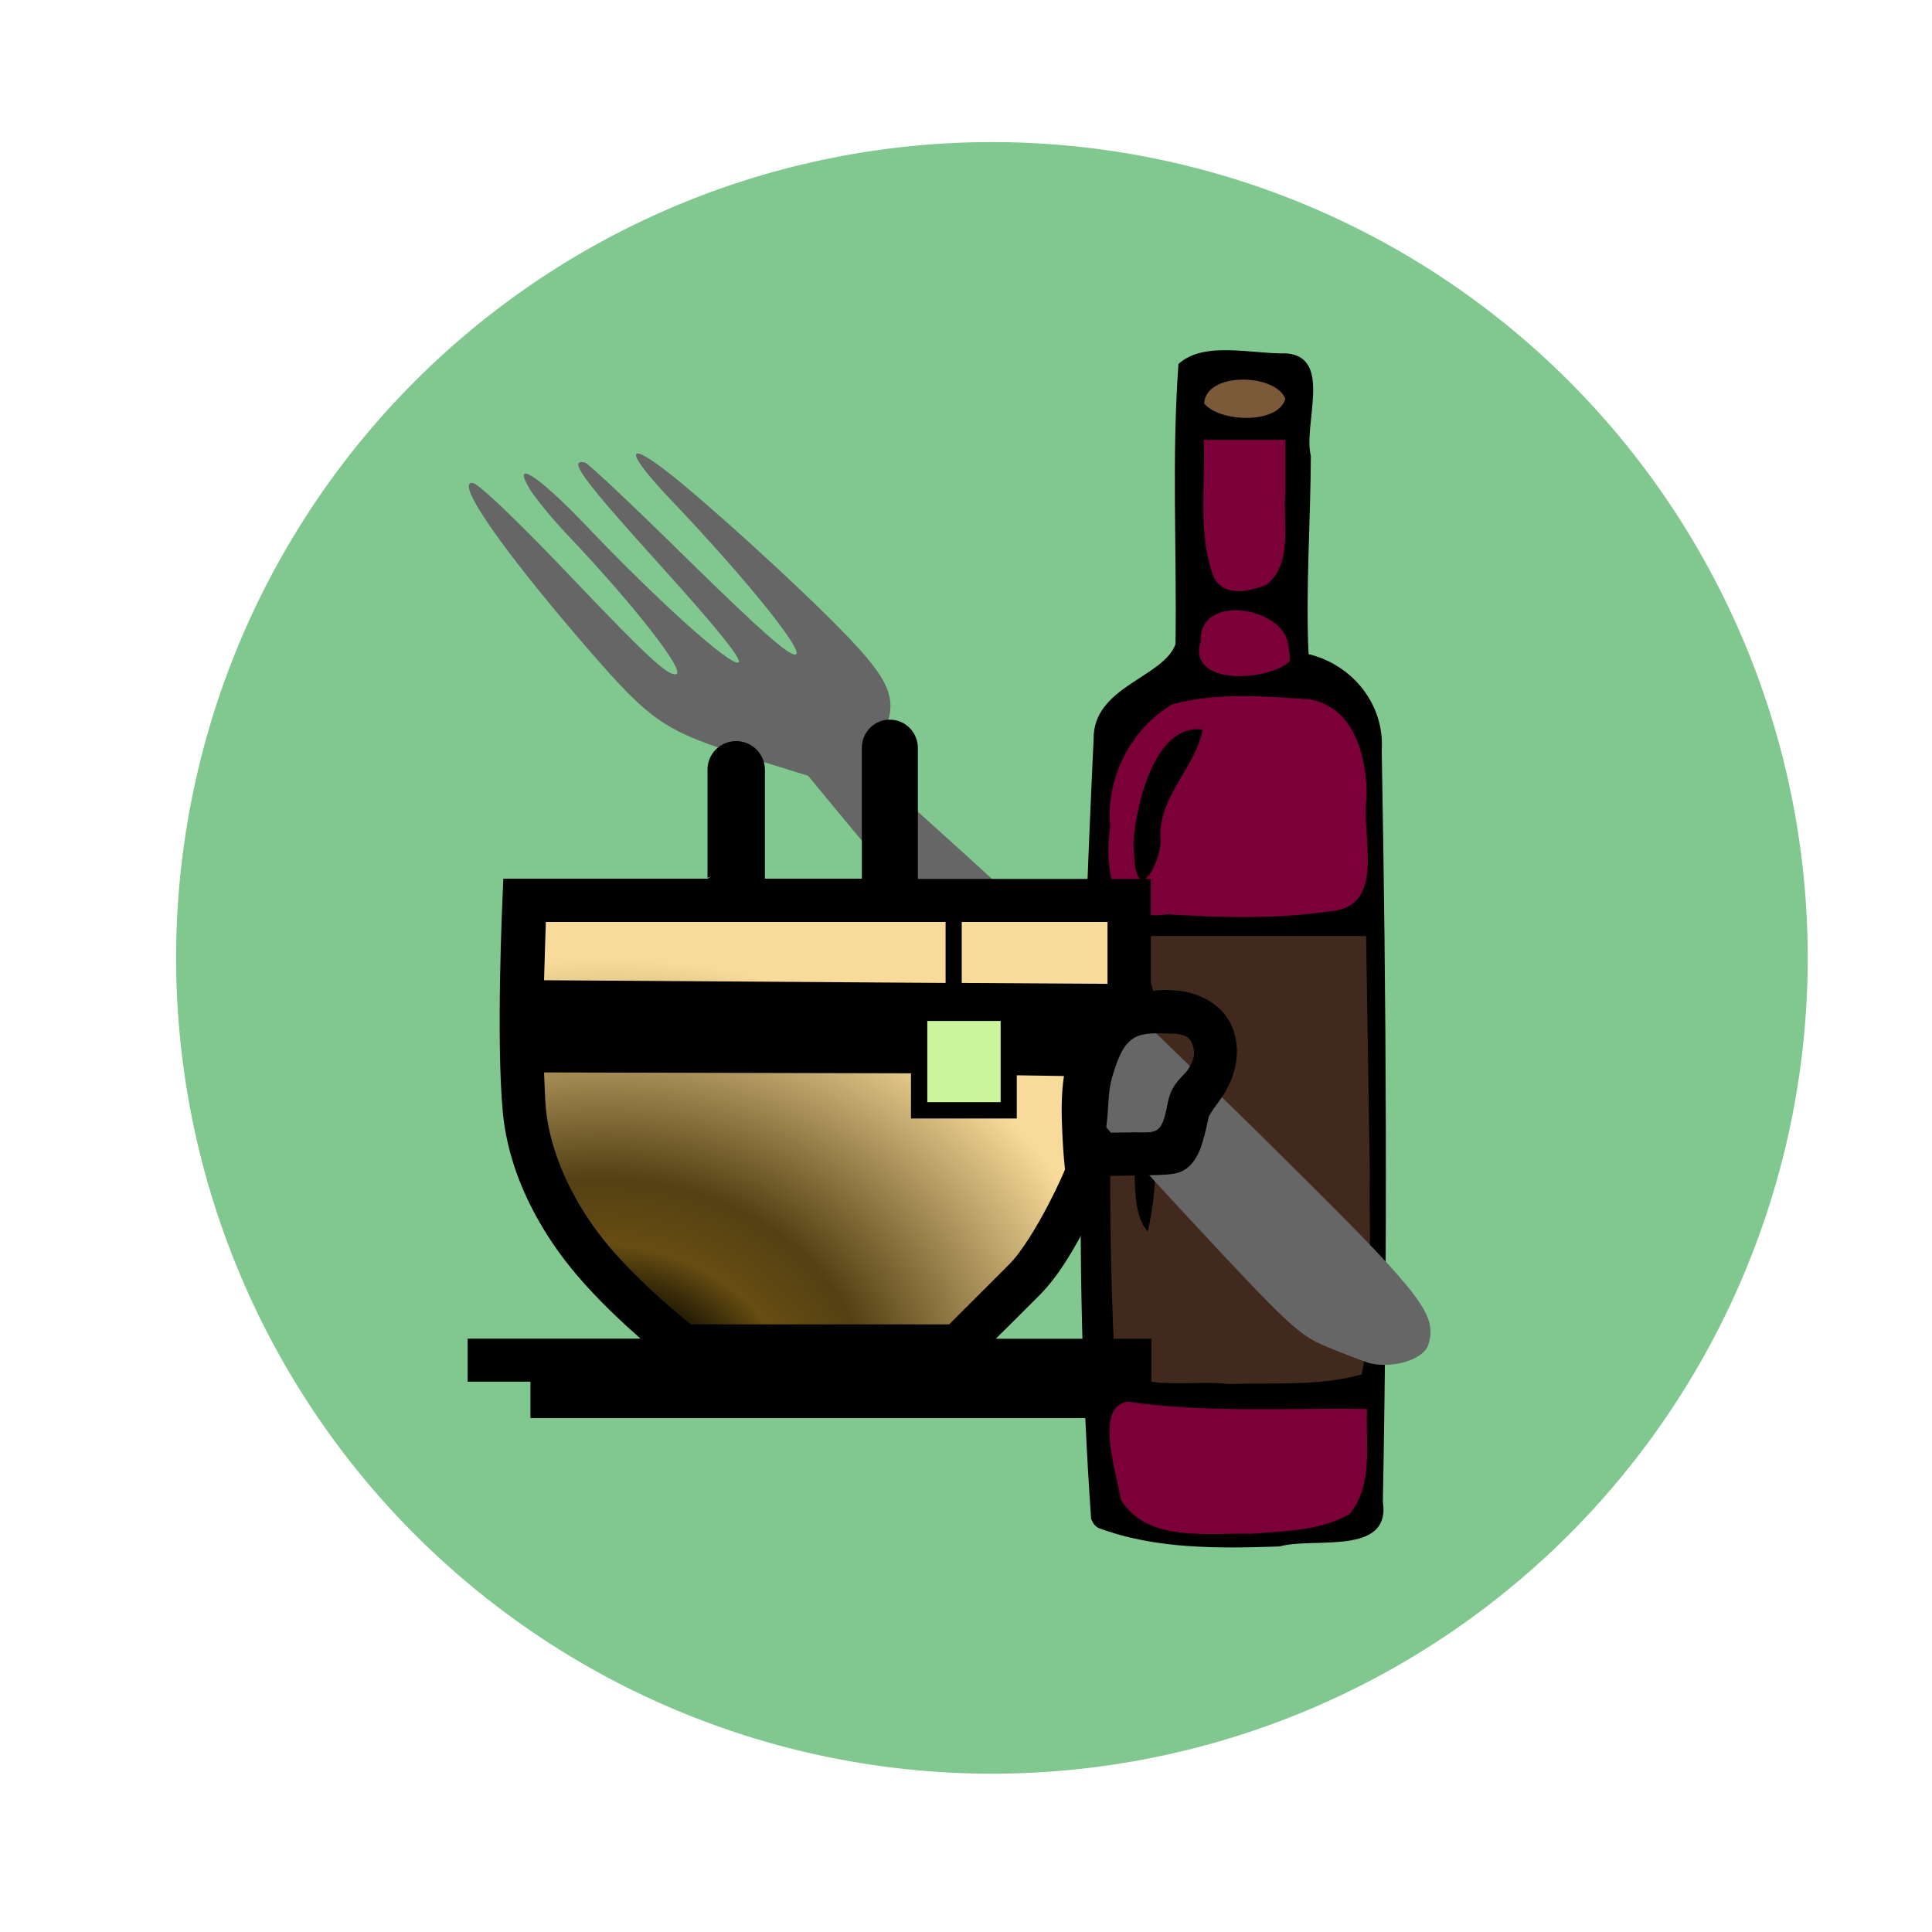 <?xml version="1.0" encoding="UTF-8" standalone="no"?>
<!-- Created with Inkscape (http://www.inkscape.org/) -->

<svg
   xmlns:dc="http://purl.org/dc/elements/1.1/"
   xmlns:cc="http://creativecommons.org/ns#"
   xmlns:rdf="http://www.w3.org/1999/02/22-rdf-syntax-ns#"
   xmlns:svg="http://www.w3.org/2000/svg"
   xmlns="http://www.w3.org/2000/svg"
   xmlns:xlink="http://www.w3.org/1999/xlink"
   xmlns:sodipodi="http://sodipodi.sourceforge.net/DTD/sodipodi-0.dtd"
   xmlns:inkscape="http://www.inkscape.org/namespaces/inkscape"
   width="50"
   height="50"
   viewBox="0 0 13.229 13.229"
   version="1.1"
   id="svg1683"
   inkscape:version="0.92.2 (5c3e80d, 2017-08-06)"
   sodipodi:docname="icon_caferestaurant.svg">
  <defs
     id="defs1677">
    <linearGradient
       inkscape:collect="always"
       id="linearGradient1628">
      <stop
         style="stop-color:#060500;stop-opacity:1"
         offset="0"
         id="stop1624" />
      <stop
         id="stop1636"
         offset="0.276"
         style="stop-color:#251c05;stop-opacity:1;" />
      <stop
         id="stop1634"
         offset="0.382"
         style="stop-color:#664d12;stop-opacity:1" />
      <stop
         id="stop1632"
         offset="0.525"
         style="stop-color:#544013;stop-opacity:1;" />
      <stop
         style="stop-color:#f8db9a;stop-opacity:1"
         offset="1"
         id="stop1626" />
    </linearGradient>
    <inkscape:path-effect
       effect="powerstroke"
       id="path-effect1721"
       is_visible="true"
       offset_points="0,0.132"
       sort_points="true"
       interpolator_type="CubicBezierJohan"
       interpolator_beta="0.2"
       start_linecap_type="zerowidth"
       linejoin_type="extrp_arc"
       miter_limit="4"
       end_linecap_type="zerowidth" />
    <inkscape:path-effect
       effect="powerstroke"
       id="path-effect1717"
       is_visible="true"
       offset_points="0,0.132"
       sort_points="true"
       interpolator_type="CubicBezierJohan"
       interpolator_beta="0.2"
       start_linecap_type="zerowidth"
       linejoin_type="extrp_arc"
       miter_limit="4"
       end_linecap_type="zerowidth" />
    <inkscape:path-effect
       effect="powerstroke"
       id="path-effect1713"
       is_visible="true"
       offset_points="0,0.132"
       sort_points="true"
       interpolator_type="CubicBezierJohan"
       interpolator_beta="0.2"
       start_linecap_type="zerowidth"
       linejoin_type="extrp_arc"
       miter_limit="4"
       end_linecap_type="zerowidth" />
    <inkscape:path-effect
       effect="powerstroke"
       id="path-effect1505"
       is_visible="true"
       offset_points="0.171,0.06"
       sort_points="true"
       interpolator_type="CubicBezierJohan"
       interpolator_beta="0.2"
       start_linecap_type="zerowidth"
       linejoin_type="extrp_arc"
       miter_limit="4"
       end_linecap_type="zerowidth" />
    <linearGradient
       inkscape:collect="always"
       id="linearGradient1489">
      <stop
         style="stop-color:#c19206;stop-opacity:1"
         offset="0"
         id="stop1485" />
      <stop
         id="stop1495"
         offset="0.145"
         style="stop-color:#f3dd07;stop-opacity:0.992;" />
      <stop
         id="stop1493"
         offset="0.9"
         style="stop-color:#f3dd07;stop-opacity:0.859;" />
      <stop
         style="stop-color:#ffffff;stop-opacity:0.984"
         offset="1"
         id="stop1487" />
    </linearGradient>
    <linearGradient
       inkscape:collect="always"
       xlink:href="#linearGradient1489"
       id="linearGradient1491"
       x1="5.88"
       y1="293.744"
       x2="5.88"
       y2="288.497"
       gradientUnits="userSpaceOnUse" />
    <radialGradient
       inkscape:collect="always"
       xlink:href="#linearGradient1438"
       id="radialGradient1440"
       cx="-182.686"
       cy="9.9"
       fx="-182.686"
       fy="9.9"
       r="0.513"
       gradientTransform="matrix(1.758,0.013,-0.082,11.496,139.235,-101.499)"
       gradientUnits="userSpaceOnUse" />
    <linearGradient
       inkscape:collect="always"
       id="linearGradient1438">
      <stop
         style="stop-color:#5a2d00;stop-opacity:1"
         offset="0"
         id="stop1434" />
      <stop
         id="stop1444"
         offset="0.552"
         style="stop-color:#a75d2d;stop-opacity:1" />
      <stop
         style="stop-color:#a05a2c;stop-opacity:1"
         offset="1"
         id="stop1436" />
    </linearGradient>
    <radialGradient
       inkscape:collect="always"
       xlink:href="#linearGradient1450"
       id="radialGradient1452"
       cx="-182.35"
       cy="9.206"
       fx="-182.35"
       fy="9.206"
       r="1.724"
       gradientTransform="matrix(0.916,0.003,-0.009,2.881,-14.757,-15.394)"
       gradientUnits="userSpaceOnUse" />
    <linearGradient
       inkscape:collect="always"
       id="linearGradient1450">
      <stop
         style="stop-color:#442d16;stop-opacity:1"
         offset="0"
         id="stop1446" />
      <stop
         id="stop1454"
         offset="0.451"
         style="stop-color:#6c3d1d;stop-opacity:0.976" />
      <stop
         style="stop-color:#99572a;stop-opacity:0.965"
         offset="1"
         id="stop1448" />
    </linearGradient>
    <radialGradient
       inkscape:collect="always"
       xlink:href="#linearGradient1628"
       id="radialGradient1630"
       cx="-192.389"
       cy="9.12"
       fx="-192.389"
       fy="9.12"
       r="1.689"
       gradientTransform="matrix(1.774,-0.171,0.146,1.516,147.657,-37.635)"
       gradientUnits="userSpaceOnUse" />
  </defs>
  <sodipodi:namedview
     id="base"
     pagecolor="#ffffff"
     bordercolor="#666666"
     borderopacity="1.0"
     inkscape:pageopacity="0.0"
     inkscape:pageshadow="2"
     inkscape:zoom="11.313709"
     inkscape:cx="3.7262227"
     inkscape:cy="19.030553"
     inkscape:document-units="mm"
     inkscape:current-layer="g1622"
     showgrid="false"
     units="px"
     inkscape:window-width="2160"
     inkscape:window-height="1356"
     inkscape:window-x="0"
     inkscape:window-y="42"
     inkscape:window-maximized="1"
     inkscape:snap-global="false" />
  <g
     inkscape:label="Calque 1"
     inkscape:groupmode="layer"
     id="layer1"
     transform="translate(0,-283.771)">
    <path
       style="opacity:1;fill:#80c790;fill-opacity:1;stroke:none;stroke-width:0.193;stroke-miterlimit:4;stroke-dasharray:none;stroke-opacity:1"
       d="m 12.378,290.33 a 5.586,5.586 0 0 1 -5.586,5.586 5.586,5.586 0 0 1 -5.586,-5.586 5.586,5.586 0 0 1 5.586,-5.586 5.586,5.586 0 0 1 5.586,5.586 z"
       id="path1497"
       inkscape:connector-curvature="0" />
    <g
       transform="matrix(1.099,0,0,1.099,205.073,282.292)"
       id="g1460">
      <g
         id="g1622"
         transform="matrix(1.514,0,0,1.514,108.492,-3.639)">
        <g
           id="g1701"
           transform="matrix(0.944,0,0,0.944,-10.545,0.578)">
          <path
             inkscape:connector-curvature="0"
             id="path1691"
             d="m -189.33,9.506 0.015,-0.631 0.005,-2.763 -0.189,-0.244 -0.139,-0.129 -0.005,-1.014 -0.457,0.005 -0.035,1.079 -0.298,0.293 -0.06,0.258 -0.02,2.913 0.119,0.253 0.263,0.08 0.706,-0.05 z"
             style="fill:#7b0038;fill-opacity:1;stroke:none;stroke-width:0.159px;stroke-linecap:butt;stroke-linejoin:miter;stroke-opacity:1" />
          <rect
             y="4.498"
             x="-190.086"
             height="0.206"
             width="0.413"
             id="rect1693"
             style="opacity:1;fill:#7b5939;fill-opacity:1;stroke:none;stroke-width:0.573;stroke-linecap:round;stroke-miterlimit:4;stroke-dasharray:none;stroke-opacity:0.992" />
          <path
             inkscape:connector-curvature="0"
             id="path1695"
             d="m -190.513,6.894 1.209,0.011 0.018,1.571 -0.053,0.453 -1.163,0.021 z"
             style="fill:#41291e;fill-opacity:1;stroke:none;stroke-width:0.159px;stroke-linecap:butt;stroke-linejoin:miter;stroke-opacity:1" />
          <path
             sodipodi:nodetypes="ccccccccccccccccccccccccccccccccccccccccccccccccccccccccccccccc"
             inkscape:connector-curvature="0"
             id="path1668"
             d="m -190.544,9.494 c -0.08,-1.133 -0.042,-2.262 0.011,-3.395 -0.004,-0.231 0.303,-0.268 0.357,-0.415 0.006,-0.407 -0.017,-0.816 0.013,-1.222 0.112,-0.102 0.323,-0.042 0.473,-0.046 0.199,0.019 0.07,0.307 0.104,0.447 -0.001,0.288 -0.023,0.577 -0.01,0.864 0.191,0.046 0.332,0.219 0.319,0.419 0.02,1.092 0.026,2.184 0.005,3.276 0.036,0.239 -0.305,0.153 -0.45,0.195 -0.264,0.009 -0.541,0.013 -0.791,-0.081 -0.025,-0.015 -0.027,-0.035 -0.032,-0.041 z m 1.126,-0.017 c 0.106,-0.128 0.07,-0.305 0.077,-0.459 -0.347,-0.006 -0.698,0.018 -1.042,-0.032 -0.149,0.019 -0.05,0.31 -0.031,0.428 0.118,0.188 0.377,0.142 0.567,0.148 0.144,-0.012 0.301,-0.012 0.429,-0.086 z m 0.054,-0.609 c 0.053,-0.288 0.031,-0.587 0.035,-0.88 -0.005,-0.344 -0.011,-0.688 -0.016,-1.032 h -1.115 c 0.005,0.584 -0.012,1.169 0.014,1.753 -0.015,0.271 0.328,0.174 0.498,0.2 0.193,-0.007 0.397,0.011 0.584,-0.042 z m -0.995,-1.199 c 0.005,-0.191 -0.007,-0.388 0.04,-0.575 0.085,0.092 0.045,0.33 0.061,0.478 -0.004,0.224 0.012,0.453 -0.039,0.672 -0.085,-0.092 -0.045,-0.33 -0.061,-0.478 -3.6e-4,-0.032 -5.2e-4,-0.065 -5.2e-4,-0.097 z m 0.859,-0.821 c 0.246,-0.021 0.133,-0.329 0.157,-0.492 0.004,-0.171 -0.05,-0.399 -0.249,-0.432 -0.197,-0.013 -0.406,-0.031 -0.598,0.022 -0.183,0.108 -0.29,0.322 -0.271,0.534 -0.026,0.183 0.004,0.423 0.247,0.381 0.237,0.015 0.478,0.022 0.713,-0.013 z m -0.859,-0.304 c 0.013,-0.172 0.096,-0.515 0.301,-0.488 -0.029,0.162 -0.186,0.284 -0.184,0.463 0.015,0.091 -0.096,0.312 -0.113,0.106 -0.002,-0.027 -0.004,-0.054 -0.004,-0.081 z m 0.675,-0.855 c -0.016,-0.168 -0.39,-0.229 -0.382,-0.02 -0.064,0.206 0.313,0.173 0.389,0.087 l -0.001,-0.029 z m -0.094,-0.265 c 0.116,-0.094 0.069,-0.272 0.081,-0.406 V 4.793 h -0.356 c 0.009,0.199 -0.028,0.408 0.044,0.599 0.045,0.089 0.158,0.062 0.231,0.032 z m 0.081,-0.809 c -0.04,-0.112 -0.347,-0.12 -0.354,0.019 0.062,0.08 0.318,0.095 0.354,-0.019 z"
             style="fill:#000000;stroke-width:0.051" />
        </g>
        <path
           style="fill:#666666;fill-opacity:1;stroke-width:0.025"
           d="m -189.284,8.898 c -0.029,-0.009 -0.106,-0.039 -0.171,-0.066 -0.109,-0.046 -0.154,-0.088 -0.56,-0.525 -0.381,-0.409 -0.782,-0.874 -1.416,-1.638 l -0.152,-0.184 -0.242,-0.075 c -0.351,-0.109 -0.402,-0.144 -0.672,-0.456 -0.35,-0.405 -0.542,-0.684 -0.466,-0.674 0.025,0.003 0.192,0.163 0.417,0.4 0.304,0.319 0.385,0.393 0.419,0.387 0.044,-0.007 -0.168,-0.28 -0.446,-0.573 -0.063,-0.066 -0.132,-0.151 -0.155,-0.188 -0.078,-0.129 0.034,-0.057 0.225,0.143 0.301,0.316 0.599,0.584 0.633,0.57 0.02,-0.008 -0.088,-0.142 -0.324,-0.403 -0.317,-0.351 -0.381,-0.437 -0.307,-0.42 0.013,0.003 0.204,0.183 0.425,0.401 0.293,0.287 0.413,0.394 0.441,0.389 0.042,-0.007 -0.201,-0.309 -0.513,-0.637 -0.178,-0.187 -0.193,-0.25 -0.03,-0.127 0.151,0.114 0.551,0.477 0.739,0.671 0.196,0.201 0.227,0.278 0.168,0.411 -0.064,0.145 -0.062,0.148 0.246,0.425 0.419,0.376 0.959,0.89 1.482,1.411 0.49,0.487 0.55,0.568 0.512,0.687 -0.02,0.063 -0.157,0.102 -0.253,0.072 z"
           id="path1714"
           inkscape:connector-curvature="0" />
        <g
           id="g1689"
           transform="matrix(0.738,0,0,0.738,-50.553,2.432)">
          <path
             style="fill:url(#radialGradient1630);fill-opacity:1;stroke:none;stroke-width:0.241px;stroke-linecap:butt;stroke-linejoin:miter;stroke-opacity:1"
             d="m -192.672,6.171 3.341,0.053 0.032,0.431 -0.261,0.468 -0.032,0.606 -0.202,0.463 -0.521,0.532 -1.298,0.069 -0.543,-0.452 -0.521,-0.777 z"
             id="path1594"
             inkscape:connector-curvature="0" />
          <rect
             style="opacity:1;fill:#cbf69d;fill-opacity:1;stroke:none;stroke-width:0.312;stroke-linecap:square;stroke-linejoin:round;stroke-miterlimit:4;stroke-dasharray:none;stroke-opacity:1"
             id="rect1596"
             width="0.516"
             height="0.559"
             x="-190.48"
             y="6.793" />
          <path
             style="color:#000000;font-style:normal;font-variant:normal;font-weight:normal;font-stretch:normal;font-size:medium;line-height:normal;font-family:sans-serif;font-variant-ligatures:normal;font-variant-position:normal;font-variant-caps:normal;font-variant-numeric:normal;font-variant-alternates:normal;font-feature-settings:normal;text-indent:0;text-align:start;text-decoration:none;text-decoration-line:none;text-decoration-style:solid;text-decoration-color:#000000;letter-spacing:normal;word-spacing:normal;text-transform:none;writing-mode:lr-tb;direction:ltr;text-orientation:mixed;dominant-baseline:auto;baseline-shift:baseline;text-anchor:start;white-space:normal;shape-padding:0;clip-rule:nonzero;display:inline;overflow:visible;visibility:visible;opacity:1;isolation:auto;mix-blend-mode:normal;color-interpolation:sRGB;color-interpolation-filters:linearRGB;solid-color:#000000;solid-opacity:1;vector-effect:none;fill:#000000;fill-opacity:1;fill-rule:nonzero;stroke:none;stroke-width:0.514;stroke-linecap:round;stroke-linejoin:miter;stroke-miterlimit:4;stroke-dasharray:none;stroke-dashoffset:0;stroke-opacity:1;color-rendering:auto;image-rendering:auto;shape-rendering:auto;text-rendering:auto;enable-background:accumulate"
             d="m -190.644,5.179 c -0.005,-7.01e-5 -0.01,8.73e-5 -0.015,4.704e-4 -0.08,0.009 -0.14,0.078 -0.139,0.158 v 0.728 h -0.541 c 1.8e-4,-0.002 3.4e-4,-0.003 4.7e-4,-0.005 v -0.6 c 9.1e-4,-0.09 -0.072,-0.163 -0.162,-0.162 -0.088,6.679e-4 -0.16,0.073 -0.158,0.162 v 0.6 c 1.3e-4,0.002 0.042,-0.019 4.7e-4,0.005 h -1.023 -0.116 l -0.005,0.116 c 0,0 -0.036,0.783 0.002,1.187 0.033,0.345 0.206,0.668 0.421,0.917 0.115,0.134 0.244,0.254 0.347,0.345 h -0.845 -0.119 v 0.24 h 0.119 0.231 v 0.203 h 0.121 2.946 0.121 V 8.871 h 0.156 0.119 V 8.631 h -0.119 -0.749 c 0.069,-0.069 0.124,-0.122 0.243,-0.242 0.11,-0.11 0.197,-0.265 0.265,-0.396 0.068,-0.131 0.112,-0.24 0.112,-0.24 l 0.012,-0.028 v -0.002 c 9.2e-4,1.8e-5 0.003,1.8e-5 0.004,0 0,0 0.073,-4.815e-4 0.153,-0.002 0.04,-6.741e-4 0.081,-0.002 0.117,-0.003 0.036,-0.002 0.061,-0.002 0.095,-0.009 0.061,-0.012 0.094,-0.053 0.113,-0.084 0.019,-0.03 0.029,-0.059 0.038,-0.087 0.018,-0.057 0.028,-0.114 0.037,-0.151 -0.003,0.011 0.005,-0.008 0.021,-0.032 0.017,-0.024 0.043,-0.057 0.068,-0.098 0.048,-0.081 0.093,-0.208 0.048,-0.343 -0.049,-0.148 -0.193,-0.208 -0.293,-0.222 h -4.6e-4 c -0.085,-0.012 -0.148,-0.002 -0.168,0.001 V 6.067 h -1.299 V 5.338 c 0,-0.088 -0.07,-0.16 -0.158,-0.159 z m -1.916,1.128 h 2.229 v 0.34 l -2.239,-0.015 c 0.004,-0.133 0.008,-0.278 0.01,-0.325 z m 2.319,0 h 0.813 V 6.652 l -0.813,-0.005 z m -0.192,0.552 h 0.102 0.042 0.011 0.254 v 0.453 h -0.409 z m 1.383,0.071 c 0.054,0.007 0.082,0.018 0.096,0.061 0.019,0.056 0.005,0.09 -0.027,0.142 -0.051,0.061 -0.093,0.082 -0.114,0.196 -0.03,0.162 -0.062,0.152 -0.171,0.151 -0.077,0.001 -0.149,0.002 -0.149,0.002 -0.008,-4.55e-5 -0.016,7.463e-4 -0.025,0.002 0.022,-0.129 0.009,-0.215 0.04,-0.319 0.073,-0.252 0.145,-0.241 0.349,-0.235 z m -3.52,0.216 2.046,0.005 v 0.252 h 0.59 V 7.162 l 0.263,0.004 c -0.016,0.104 -0.014,0.218 -0.009,0.32 0.005,0.11 0.012,0.175 0.015,0.201 -0.008,0.019 -0.037,0.088 -0.093,0.196 -0.063,0.121 -0.149,0.265 -0.221,0.336 -0.163,0.163 -0.301,0.301 -0.332,0.332 h -1.441 c -0.031,-0.025 -0.265,-0.213 -0.444,-0.421 -0.189,-0.219 -0.338,-0.507 -0.364,-0.784 -0.005,-0.058 -0.007,-0.13 -0.01,-0.2 z"
             id="path1553"
             inkscape:connector-curvature="0"
             sodipodi:nodetypes="ccccccccccccccccccccccccccccccccccccccccccccccccccccsccccccccccccccccccccccccccccccccccccccccccccccc" />
        </g>
      </g>
    </g>
  </g>
</svg>
